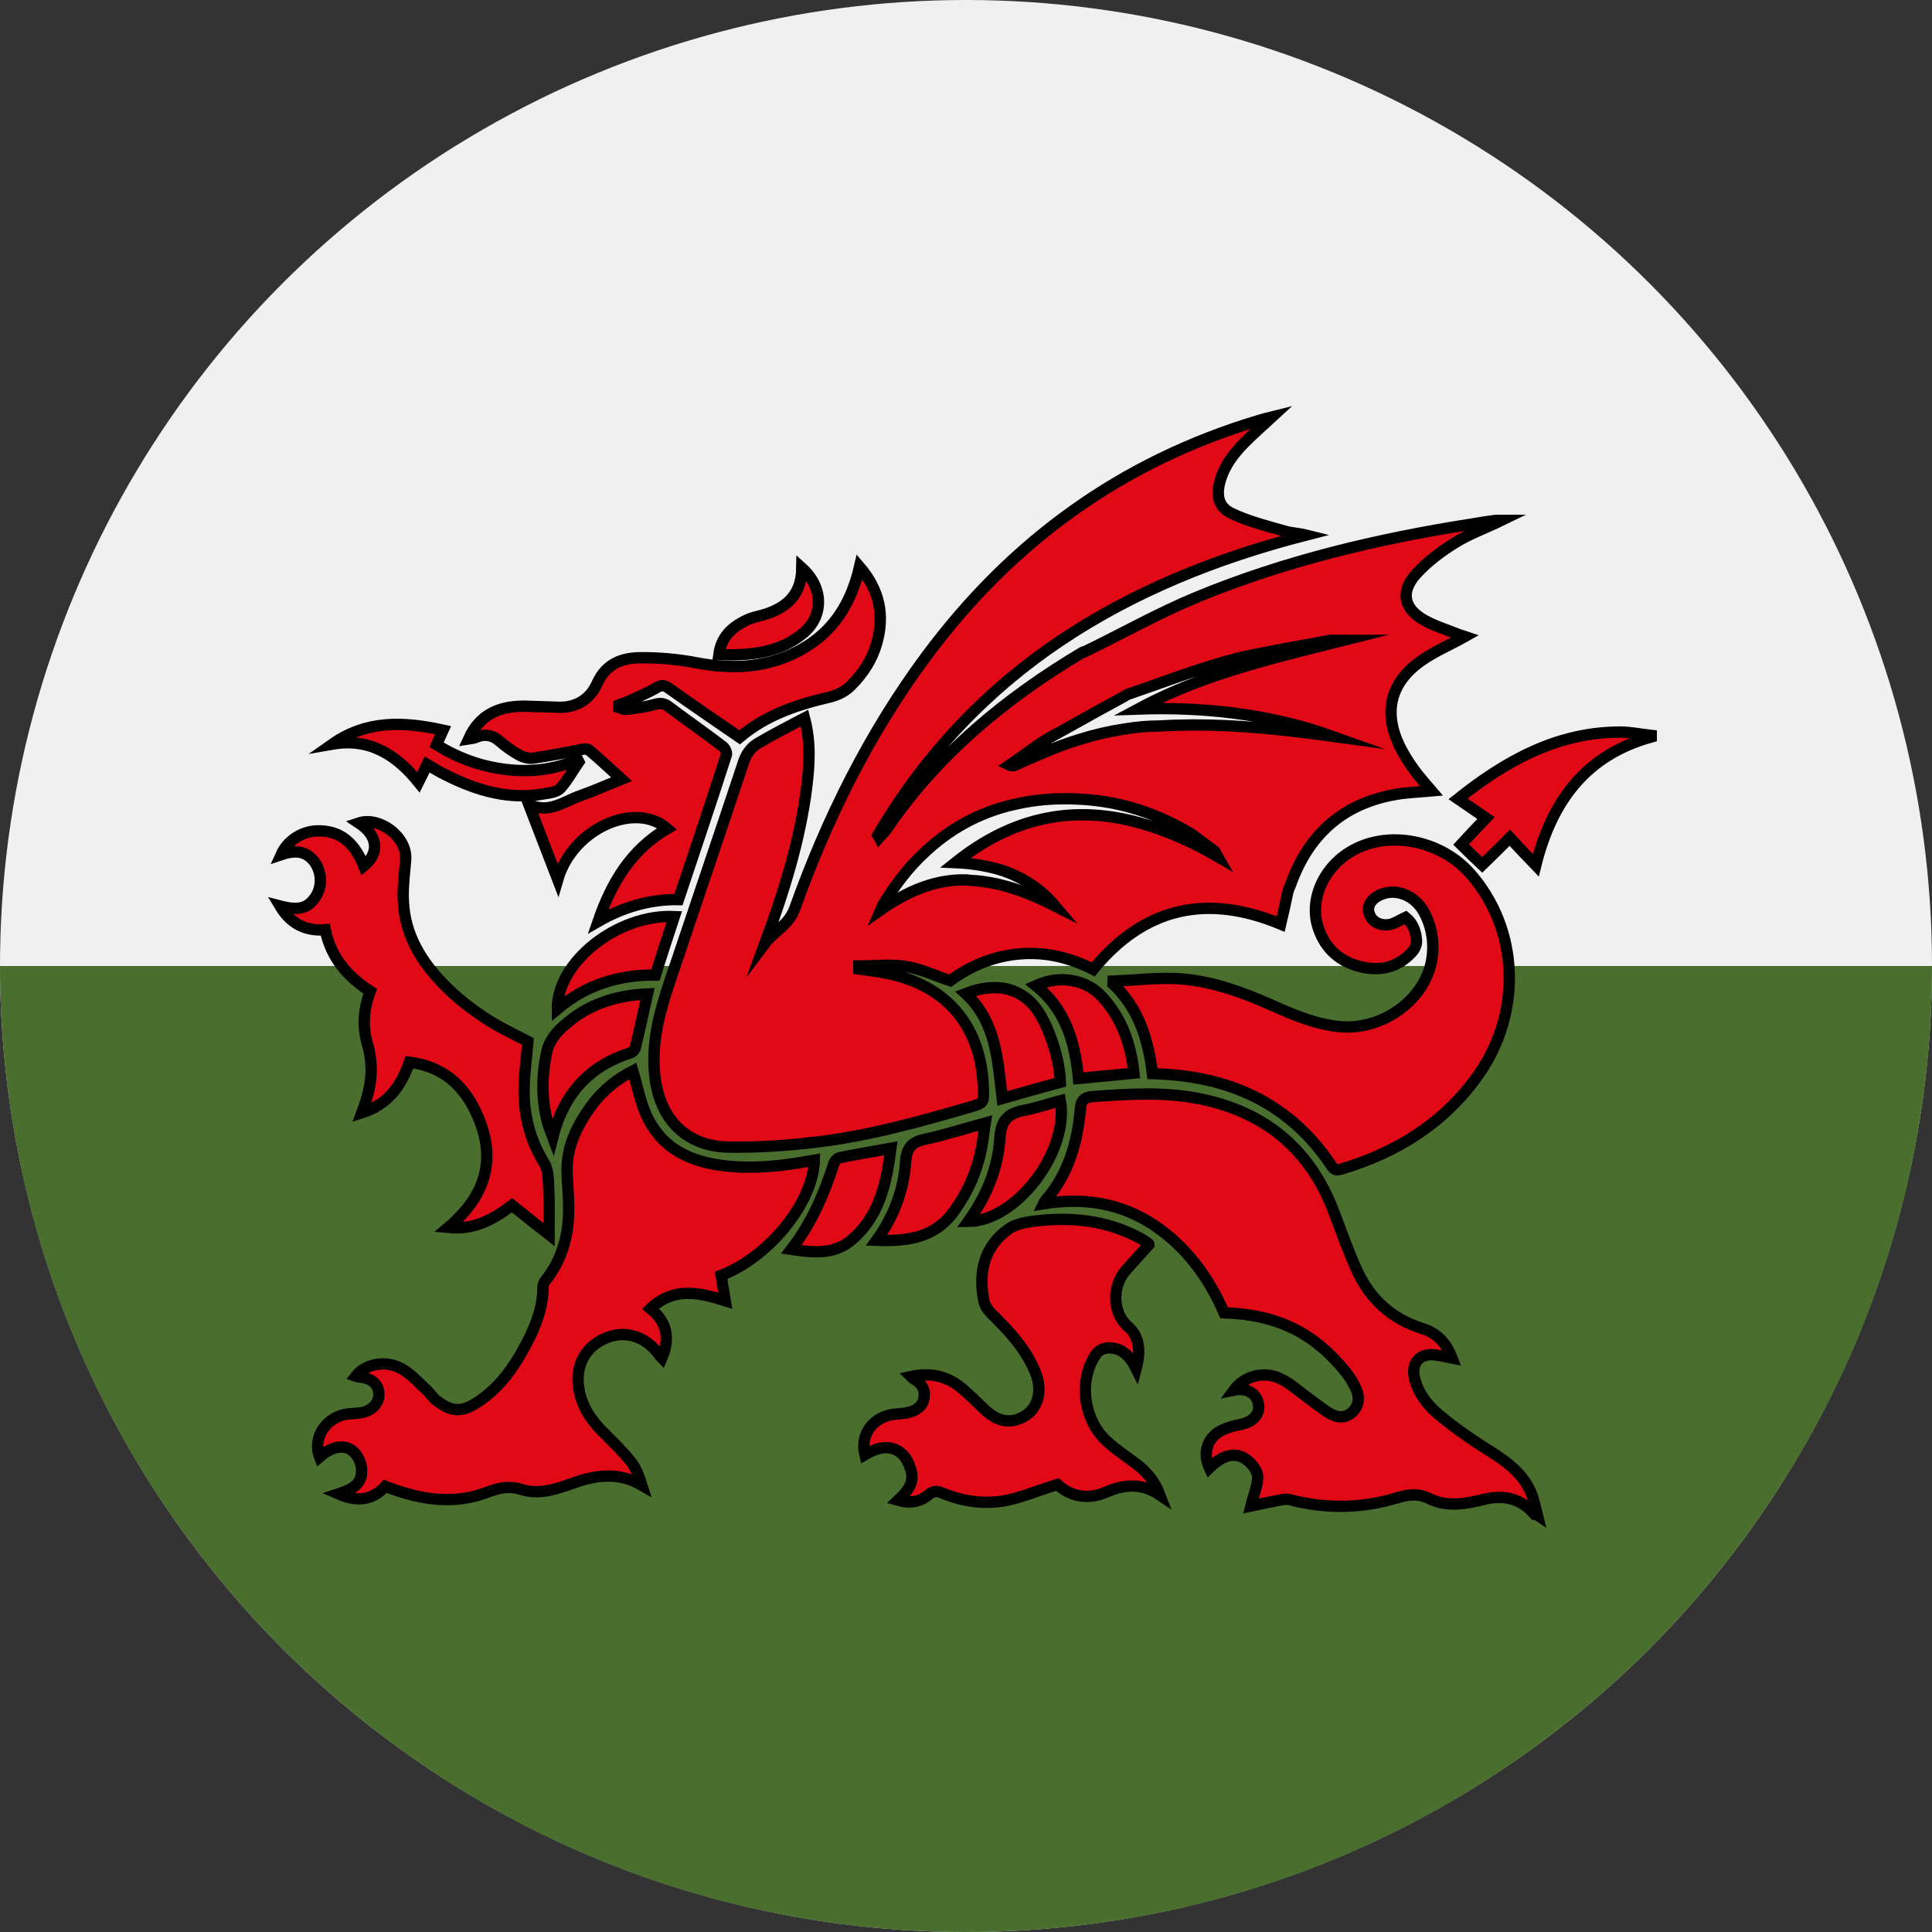 <?xml version="1.0" encoding="utf-8"?>
<!-- Generator: Adobe Illustrator 22.0.1, SVG Export Plug-In . SVG Version: 6.00 Build 0)  -->
<svg version="1.1" id="Layer_1" xmlns="http://www.w3.org/2000/svg" xmlns:xlink="http://www.w3.org/1999/xlink" x="0px" y="0px"
	 viewBox="0 0 512 512" style="enable-background:new 0 0 512 512;" xml:space="preserve">
<rect x="0" y="0" width="512" height="512" fill="#333333" stroke="none"/>
<style type="text/css">
	.st0{fill:#F0F0F0;}
	.st1{fill:#496E2D;}
	.st2{display:none;fill:#D80027;}
	.st3{fill:#E20917;stroke:#000000;stroke-width:3;stroke-miterlimit:10;}
</style>
<circle class="st0" cx="256" cy="256" r="256"/>
<path class="st1" d="M512,256c0,141.4-114.6,256-256,256S0,397.4,0,256"/>
<path class="st2" d="M443,178.1c-9.2-26-33.9-44.6-63-44.6h-57.2c-36.9,0-66.8,29.9-66.8,66.8c0,12.1,3.2,23.6,8.8,33.4
	c-21.3-0.2-40.9,0.1-53.3,0c0-25.8,0-58.6,0-65.4l2.6-2.6c11.8-11.8,7.9-31.5,7.9-31.5s-19.7-3.9-31.5,7.9l-13.8,13.8h-15.3
	c-33.8,0-61.2,27.4-61.2,61.2h44.5v50.1c0,7.3,1.5,14.3,4.1,20.7l-15.3,12.7h-22.3v-22.3H89v44.5h100.2v44.5H167v22.3h44.5V345
	l20.4-24.5h48.2l20.4,24.5v22.3h-22.3v22.3h89V267.1c0-18.4,15-33.4,33.4-33.4c0.5,0,0.9,0,1.4,0c-0.9-3.6-1.4-7.3-1.4-11.2
	C400.7,198.8,419.4,179.3,443,178.1z M322.8,367.3v-46.7h1.9L345,345v22.3L322.8,367.3L322.8,367.3z"/>
<g>
	<path class="st3" d="M406.7,401.3c-3.6-4.2-8.2-5.2-13.2-4c-4.9,1.2-9.9,2.2-14.6-0.1c-3.2-1.6-5.8-1.1-8.9-0.2
		c-9.3,2.8-18.8,2.9-28.3,0.4c-0.8-0.2-1.8,0-2.8,0.2c-2.6,0.5-5.1,1-7.4,1.5c0.7-2.9,1.8-5.3,1.8-7.7c0-1.4-1.3-3.2-2.5-4.2
		c-3-2.6-6.5-1.9-10.3,1.8c-1.9-4-0.5-8.3,3.6-10.1c1.5-0.7,3.1-1.1,4.7-1.4c3.3-0.7,5.2-2.8,4.7-5.4c-0.5-2.9-3.1-4.4-6.5-3.7
		c2.7-3.7,7.9-5.2,12.4-3c2.5,1.2,4.7,3.2,7,4.9c2.1,1.5,4.1,3.2,6.4,4.5c1.9,1,4,1,5.7-0.7c1.6-1.6,1.8-3.7,1-5.7
		c-0.7-1.6-1.6-3.2-2.7-4.6c-8.5-10.6-18.2-15.4-32.4-15.9c-4.1-9.4-10-17.5-18.7-23.3c-8.8-5.8-18.5-7.3-29.1-5.6
		c0.2-0.4,0.2-0.6,0.4-0.8c6.1-6.9,8.5-15.3,9.3-24.2c0.2-2.4,0.9-3.2,3.4-3.4c9.5-0.7,18.9-1.3,28.3,0.6
		c17.3,3.5,29.2,13.4,35.5,30c2,5.3,3.9,10.7,6.3,15.9c3.5,7.4,9.2,12.5,17.2,15c3.9,1.2,6.3,3.9,7.8,7.8c-1.5-0.3-2.8-0.6-4.2-0.8
		c-4.3-0.7-6.8,2.1-5.7,6.3c1,3.9,3.4,7,6.3,9.4c3.7,3.1,7.7,6,11.8,8.6c5.1,3.2,10.2,6.3,12.7,12.1c0.8,1.9,1.2,4,1.7,6
		C407.1,401.3,406.9,401.3,406.7,401.3z"/>
	<path class="st3" d="M437.6,195.3c-17.4,4.8-26.4,17.1-30.6,34c-2.3-2.4-4.6-4.8-6.9-7.3c-2.6,2.6-4.9,4.9-7.3,7.2
		c-1.8-1.7-3.6-3.4-5.6-5.4c2-2.2,4.2-4.5,6.6-7c-2.5-1.7-4.9-3.4-7.4-5.1c12.7-10.1,26.3-17.7,43-17.7c2.7,0,5.5,0.6,8.2,0.9
		C437.6,195,437.6,195.1,437.6,195.3z"/>
	<path class="st3" d="M167.7,283.8c1.2,4,1.9,7.9,3.4,11.3c4,9.3,11.9,12.9,21.4,13.9c7.4,0.8,14.7,0,21.9-1.3
		c0.5-0.1,0.9-0.1,1.4-0.2c-0.3,11.2-12,25.6-24.7,30.5c0.3,2.1,0.7,4.2,1.1,6.7c-7.2-2.3-13.8-3.6-19.8,2.1c4.4,3.6,5.2,7.9,3,13.1
		c-0.4-0.4-0.6-0.7-0.8-1c-3.7-4.9-9.1-6.5-14.3-4.2c-5.4,2.4-7.9,7.4-6.9,13.4c0.8,4.7,3.3,8.4,6.7,11.7c2.5,2.5,5,4.9,7.2,7.7
		c1.3,1.7,2.1,3.9,2.8,6.1c-6.2-3.6-12.3-2.7-18.4-0.5c-4.4,1.6-9,3.1-13.6,1.6c-3.2-1-5.8-0.4-8.8,0.7c-8.3,3.2-16.9,2.5-27.2-1.5
		c-3.4,3.7-7.4,4.2-12.4,2c3.1-1,5.7-2.2,6.1-5.3c0.2-1.6-0.3-3.5-1.2-4.8c-2.2-3.3-6.1-3-9.9,0.3c-2-5.1,1.8-10.7,7.5-11.4
		c1.1-0.1,2.3-0.1,3.4-0.3c3-0.5,4.9-2.6,4.8-5c-0.1-2.7-2.1-4.3-5.4-4.5c-0.2,0-0.4-0.1-0.7-0.2c2.6-3.4,8.3-4.4,12.6-1.7
		c2.4,1.5,4.3,3.7,6.4,5.6c0.8,0.8,1.4,1.8,2.3,2.5c3.2,2.4,5.8,3.5,9.8,1.2c6.7-3.9,10.9-10,14.3-16.6c2.4-4.6,4.2-9.4,4.2-14.7
		c0-0.6,0.3-1.2,0.7-1.7c4.2-5.3,6-11.5,6.1-18.2c0.1-3.3-0.3-6.5-0.4-9.8c-0.4-7.3,2.7-13.3,6.9-18.9
		C160,288.8,163.6,285.9,167.7,283.8z"/>
	<path class="st3" d="M376.8,175c3.6-2.5,7.7-4.2,11.4-6.3c-0.3-0.1-0.9-0.3-1.5-0.5c-3-1.2-6.2-2.2-9-3.7
		c-5.7-3.1-6.7-7.6-2.4-12.4c2.9-3.2,6.5-5.9,10.2-8.2c3.8-2.4,8.1-3.9,12.4-6c-0.7,0-1.1,0-1.5,0c-2.2,0.3-4.3,0.6-6.5,1
		c-24.9,3.9-49.3,9.7-72.6,19.3c-10.2,4.2-19.9,9.7-29.8,14.5c-0.2,0-0.3,0-0.5,0.1c-20.5,12.2-38.6,27.1-52.1,47
		c-0.5,0.8-1.3,1.4-1.9,2.1c-0.1-0.2-0.3-0.3-0.4-0.5c25.7-43.8,65.6-67.3,113.5-79.6c-2-0.5-3.9-0.5-5.8-1.1
		c-4.6-1.3-9.3-2.5-13.6-4.5c-3.6-1.6-4.4-4.4-3.5-8.2c1.1-4.4,3.7-7.8,6.8-10.9c2.1-2.1,4.4-4.1,7.1-6.6c-1.6,0.4-2.5,0.6-3.4,0.9
		c-36.5,10.9-65.7,32.1-88.3,62.6c-15.1,20.4-26.3,43-34.8,66.8c-1.6,4.4-5.5,6-7.9,9.2c5-13.6,9.3-27.2,11.1-41.5
		c0.7-5.9,1.1-11.8-0.6-18.2c-4.2,2.2-8.3,4.3-12.2,6.6c-2.1,1.2-3.4,3.1-4.1,5.5c-6.4,19.3-13,38.6-19.5,58
		c-2.5,7.5-4.6,15.2-4,23.2c0.8,12.5,8.1,20.3,19.9,20.4c7.6,0.1,15.2-0.4,22.7-1.3c14-1.6,27.5-5.4,41-9.3c3.7-1.1,3.7-1.1,3.6-4.8
		c-0.4-16.2-9.3-27.1-24.8-30.5c-2.7-0.6-5.4-0.9-8.2-1.3c0-0.3,0-0.5,0-0.8c4.1,0,8.3-0.5,12.3,0.1c4,0.6,7.8,2.4,11.9,3.8
		c5.3-3.9,11.4-6.5,18.4-7.1c7-0.6,13.4,1,19.5,4.1c13.6-16.6,30.2-20.1,49.7-12c0.7-2.9,1.3-5.8,1.9-8.6c0.2-0.6,0.4-1.2,0.7-1.8
		c4.7-13.2,13.7-21.4,27.5-23.9c3.2-0.6,6.6-0.7,9.9-1c-1.6-1.9-3.3-3.7-4.8-5.8c-1.5-2.1-2.8-4.2-3.9-6.5
		C366.6,188.4,368.6,180.7,376.8,175z M302.1,218.1c-16.6-4.6-32.9-2.3-48.9,10.5c4.5,0.2,8.8,0.9,12.8,2.2
		c5.1,1.8,9.7,4.7,13.6,9.3l0,0l0,0c-7.1-3.6-14.4-6.4-22.5-6.8c-0.3,0-0.5,0-0.8-0.1c-6.4-0.2-12.1,1.6-17.6,4.6
		c-1.8,1-3.6,2.1-5.3,3.3c0.3-0.7,0.6-1.4,1-2c3-4.8,6.3-9.1,10-12.6c6.9-6.7,15-11.2,24.3-13.3c5.5-1.3,11.4-1.8,17.8-1.4
		c10.6,0.6,20.4,3.8,29.5,9.4c2,1.5,3.9,2.9,5.9,4.4c0,0,0.1,0.1,0.1,0.2c0.1,0.2,0.3,0.5,0.7,1.2l0,0l0,0
		C315.8,223,308.9,220,302.1,218.1z M326.4,188.9c9,1.1,17.9,3.1,26.6,6.2c0,0,0,0,0,0c0,0,0,0,0,0c-3.7-0.5-7.4-1-11.1-1.4
		c-11.5-1.3-23.1-2-34.7-1.3c-3.1,0-6.2,0.3-9.2,0.8c-4,0.6-7.9,1.5-11.7,2.7c-3.3,1-6.6,2.2-9.8,3.6c-1.1,0.5-2.2,0.9-3.2,1.4
		c-0.3,0.1-0.5,0.2-0.8,0.3c-1.1,0.5-2.2,1-3.3,1.5c-0.2,0.1-0.4,0.1-0.6,0.2c-0.2,0-0.5,0-0.7,0c-0.1,0-0.2,0-0.4-0.1l0,0l0,0
		c3.4-2.3,6.6-4.9,10.1-7c2.1-1.2,4.2-2.3,6.3-3.5c2.3-1.3,4.7-2.6,7-3.9c2.7-1.5,5.4-2.9,8-4.4c8.2-2.8,16.3-5.9,24.5-8.3
		c0.7-0.2,1.4-0.4,2.1-0.6c3.2-0.9,6.5-1.6,9.8-2.2c1.7-0.3,3.4-0.7,5.1-1c3.8-0.7,7.6-1.3,11.4-2.1c0.8-0.2,1.7-0.1,2.9-0.1
		c0.4,0,0.8,0,1.3,0c-11.5,2.9-22.8,5.6-33.7,9.3c-7.1,2.4-14,5.3-20.7,8.9C310,187.6,318.3,187.9,326.4,188.9z"/>
	<path class="st3" d="M305.4,284.5c-1.1-9.1-3.7-17.4-10.5-23.8c0-0.2,0.1-0.5,0.1-0.7c5.2-0.2,10.3-0.8,15.5-0.7
		c9.9,0.2,19,3.7,27.9,7.7c5.4,2.4,11,4.6,17,5.1c11.3,0.9,22.6-7.5,24.1-18.2c0.6-4.3-0.1-8.5-2.2-12.3c-2.4-4.3-7.2-6.2-11.2-4.6
		c-2.7,1.1-4,3.1-3.2,5.2c0.7,2.2,3.2,3.4,5.8,2.7c1.3-0.4,2.5-1.2,3.8-1.8c2,1.6,2.8,3.9,2.9,6.4c0,1-0.6,2.2-1.3,2.9
		c-3.8,4.1-8.6,5.1-13.9,3.7c-5.7-1.5-9.5-5.3-11.1-11c-2.1-7.8,2.5-16.6,10.7-20.4c9.6-4.5,22.5-1.6,29.9,6.9
		c12.9,14.7,13.8,36.8,1.9,53.5c-9,12.6-21.4,20.3-36.1,24.7c-1.2,0.4-1.9,0.3-2.6-0.8c-10.9-16.4-26.6-23.6-45.8-24.4
		C306.5,284.5,306,284.5,305.4,284.5z"/>
	<path class="st3" d="M196,195.4c-6.4-4.4-12.7-8.7-18.9-13.1c-1.2-0.8-1.9-0.8-3.2,0c-2.4,1.4-5.1,2.5-7.7,3.7
		c-0.7,0.3-1.5,0.5-2.2,0.8c0,0.2,0,0.5,0,0.7c0.7,0.2,1.3,0.6,2,0.5c2.5-0.3,5-0.6,7.4-1.3c1.5-0.4,2.5-0.4,3.7,0.5
		c4.8,3.6,9.7,7,14.4,10.6c0.6,0.4,1.2,1.7,1,2.2c-4.1,12.8-8.4,25.5-12.7,38.4c-7.6-0.1-14.7,2-21.3,5.8c3.5-10.2,8.7-19,18.3-24.6
		c-8.5-7.4-25.1,0-29,13.5c-2.6-6.7-5-13-7.7-20c5.3,2.7,9.3-0.7,13.6-2.2c3.6-1.3,7.1-2.8,11-4.4c-3.1-2.8-5.8-5.4-8.7-7.8
		c-0.4-0.3-1.2-0.2-1.8-0.1c-4.3,0.8-8.5,1.7-12.8,2.3c-1.2,0.2-2.7-0.2-3.8-0.8c-1.8-1-3.5-2.2-5-3.5c-2.1-1.9-4.2-2.2-6.7-1.1
		c-0.5,0.2-1.1,0.2-1.7,0.3c2.9-6.4,8.1-9.1,16.6-8.6c2.1,0.1,4.2,0.1,6.4,0.2c5.1,0.4,9-1.8,11-6.2c2.4-5.4,6.7-6.9,11.8-6.9
		c4.8,0,9.6,0.4,14.3,1.3c10.3,2,20.2,1.4,29.3-4.2c7.8-4.8,12.1-12.1,14.2-21.2c5.3,6.2,6.7,12.9,4.5,20.4
		c-1.2,4.2-3.5,7.7-6.5,10.8c-1.6,1.7-3.5,2.7-5.8,3.3C211.4,186.7,203.1,189.4,196,195.4z"/>
	<path class="st3" d="M301.1,362.7c-1.7-3.4-3.9-5.6-7.5-5.5c-1,0-2.4,0.7-3,1.5c-4.9,6.7-3.6,17.7,2.9,23.4c2.4,2.2,5.2,4,7.8,6
		c2.6,2,4.7,4.4,6.1,8.1c-4.9-3.3-9.5-2.8-14.2-0.8c-4.8,2.1-9.4,1.3-13-2c-4.5,1.4-8.6,3.1-12.9,4.1c-6,1.3-11.9,0.5-17.5-1.8
		c-1.4-0.6-2.4-0.7-3.7,0.4c-2.2,1.9-4.9,2.4-8.1,1.5c2.2-2.1,4.1-4.2,3.6-7.2c-0.3-1.5-1-3.2-1.9-4.4c-2.6-3-6.1-3.1-10.5-0.5
		c-1.3-5.3,2.1-10,7.7-10.7c1.3-0.1,2.6-0.2,3.9-0.5c2.1-0.5,3.8-1.7,4.1-4c0.3-2.2-0.8-3.8-2.6-4.8c-0.2-0.1-0.5-0.3-0.9-0.7
		c4.9-1.1,9.1-0.2,12.7,2.5c2.5,1.9,4.7,4.3,7,6.4c2.5,2.3,5.4,3.6,8.7,2.4c3.4-1.2,5.3-3.9,5.5-7.4c0.1-1.7-0.3-3.6-1-5.2
		c-2.5-6.1-6.9-10.8-11.5-15.3c-1-1-1.9-2.3-2.1-3.6c-1.4-7.5,0-14.2,6.6-18.9c1.7-1.2,4-1.7,6.1-2c9.7-1.3,19.2-0.5,28.1,4.1
		c0.9,0.4,1.7,1,2.5,1.5c0.3,0.2,0.5,0.4,0.5,0.5c-2.1,2.4-4.2,4.6-6.2,6.9c-3.8,4.4-3.4,11.6,0.8,15
		C302,354.3,302.3,358.2,301.1,362.7z"/>
	<path class="st3" d="M145.5,327.2c-3.6-2.8-6.7-5.3-9.8-7.8c-4.9,3.7-10,6.6-16.9,5.9c9.7-8.2,12.9-17.8,7.8-29.5
		c-3.4-8-9.1-13.2-18.1-14.3c-2.2,6.3-5.7,11.2-12.6,13.4c1.8-4.8,2.9-9.3,2.3-14.1c-0.2-1.2-0.3-2.4-0.7-3.6
		c-1.5-4.9-1.2-9.7,0.6-14.5c-6-3.9-10.4-8.9-11.9-16.3c-5.2,0.4-9.2-1.6-12-6.3c5,1.3,7.4,0.6,9.4-2.4c1.8-2.7,1.7-6.5-0.2-9.2
		c-2.1-2.8-4.7-3.4-8.9-2c1.6-3.6,5.3-6.1,9.3-6.3c6.6-0.3,10.3,3.5,12.6,9.3c4.3-3.5,3.7-8.1-1.3-11.4c5.4-1.8,12.9,3.6,12.4,9.8
		c-0.3,3.7-0.8,7.3-0.6,11c0.4,8.9,4.8,16,10.8,22.1c3.1,3.2,6.7,6,10.4,8.5c3.7,2.5,7.8,4.4,11.8,6.5c-0.3,3.8-0.9,7.9-1,11.9
		c-0.2,7.2,1.4,14,5.3,20.3c1.1,1.7,1.1,4.2,1.2,6.4C145.6,318.6,145.5,322.6,145.5,327.2z"/>
	<path class="st3" d="M232.3,328.7c4.7-6.5,7.2-13.5,7.7-20.9c0.3-4.1,2.1-5.3,5.6-6c5.1-1.1,10-2.7,15.5-4.2
		c-0.4,2.5-0.6,4.6-1,6.7c-1.2,6.1-3.6,11.6-7.3,16.7C247.8,328,240.6,329,232.3,328.7z"/>
	<path class="st3" d="M171.6,263.4c-1.1,4.9-2.1,9.5-3.2,14.1c-0.1,0.6-0.7,1.3-1.3,1.5c-11,3.5-17.7,10.9-20.6,22.3
		c-0.4-1.1-0.9-2.1-1.2-3.2c-1.8-6.2-1.8-12.5-0.5-18.9c0.6-3.2,2.5-5.6,4.9-7.6C156,266,163.4,263.8,171.6,263.4z"/>
	<path class="st3" d="M88.1,197.2c9.1-6.4,18.9-6,29.3-3.7c-0.6,1.3-1.1,2.5-1.7,3.9c5.7,3.5,11.7,5.7,18.3,6.5
		c6.5,0.8,13,0.1,19.1-2.6c0.1,0.2,0.2,0.4,0.3,0.6c-1.6,2.3-3,4.9-4.8,6.9c-0.8,1-2.6,1.3-4,1.5c-9.4,1.8-18.1-0.7-26.4-4.9
		c-1.7-0.8-3.3-1.8-5-2.8c-0.7,1.5-1.4,2.9-2.3,4.7C105,200,97.9,195.5,88.1,197.2z"/>
	<path class="st3" d="M255.9,263.3c8.8-3.4,15.8-1.2,19.9,5.8c2.6,4.4,5.1,12.2,5.2,17.7c-5.1,1.4-10.2,2.8-15.4,4.3
		C264.4,281,264,270.8,255.9,263.3z"/>
	<path class="st3" d="M209.7,331.1c5.4-7,8.7-14.7,11.3-22.8c0.2-0.6,0.9-1.4,1.5-1.5c4.4-0.9,8.8-1.6,13.6-2.5
		c-1.2,9.4-3.1,18.3-10.8,24.6C220.6,332.6,215.2,331.9,209.7,331.1z"/>
	<path class="st3" d="M256.6,323.7c4.8-6.7,7.9-14.1,8.4-22.2c0.3-4.9,2.4-6.5,6.6-7.3c3.2-0.6,6.3-1.7,9.4-2.5
		C283.4,305.2,269.3,323.6,256.6,323.7z"/>
	<path class="st3" d="M285.8,285.8c-0.9-9.6-3.4-18.3-11.3-24.6c6.5-3,13.5-1.5,17.5,2.9c5.3,5.7,7.7,12.7,8.5,20.3
		C295.6,284.9,290.8,285.3,285.8,285.8z"/>
	<path class="st3" d="M147.7,267.4c-0.1-12.5,16-25.2,31-24.5c-1.7,5.2-3.4,10.3-5,15.5C163.9,258.3,155.3,261,147.7,267.4z"/>
	<path class="st3" d="M212.5,150.5c5.8,5.2,5.9,12.9,0.1,17.5c-6.4,5.2-14.1,5.7-22.1,5.5c0.6-4.6,3.3-7.1,6.8-8.9
		c1.1-0.6,2.4-1,3.7-1.3C207.8,161.6,212.4,158.2,212.5,150.5z"/>
</g>
</svg>
